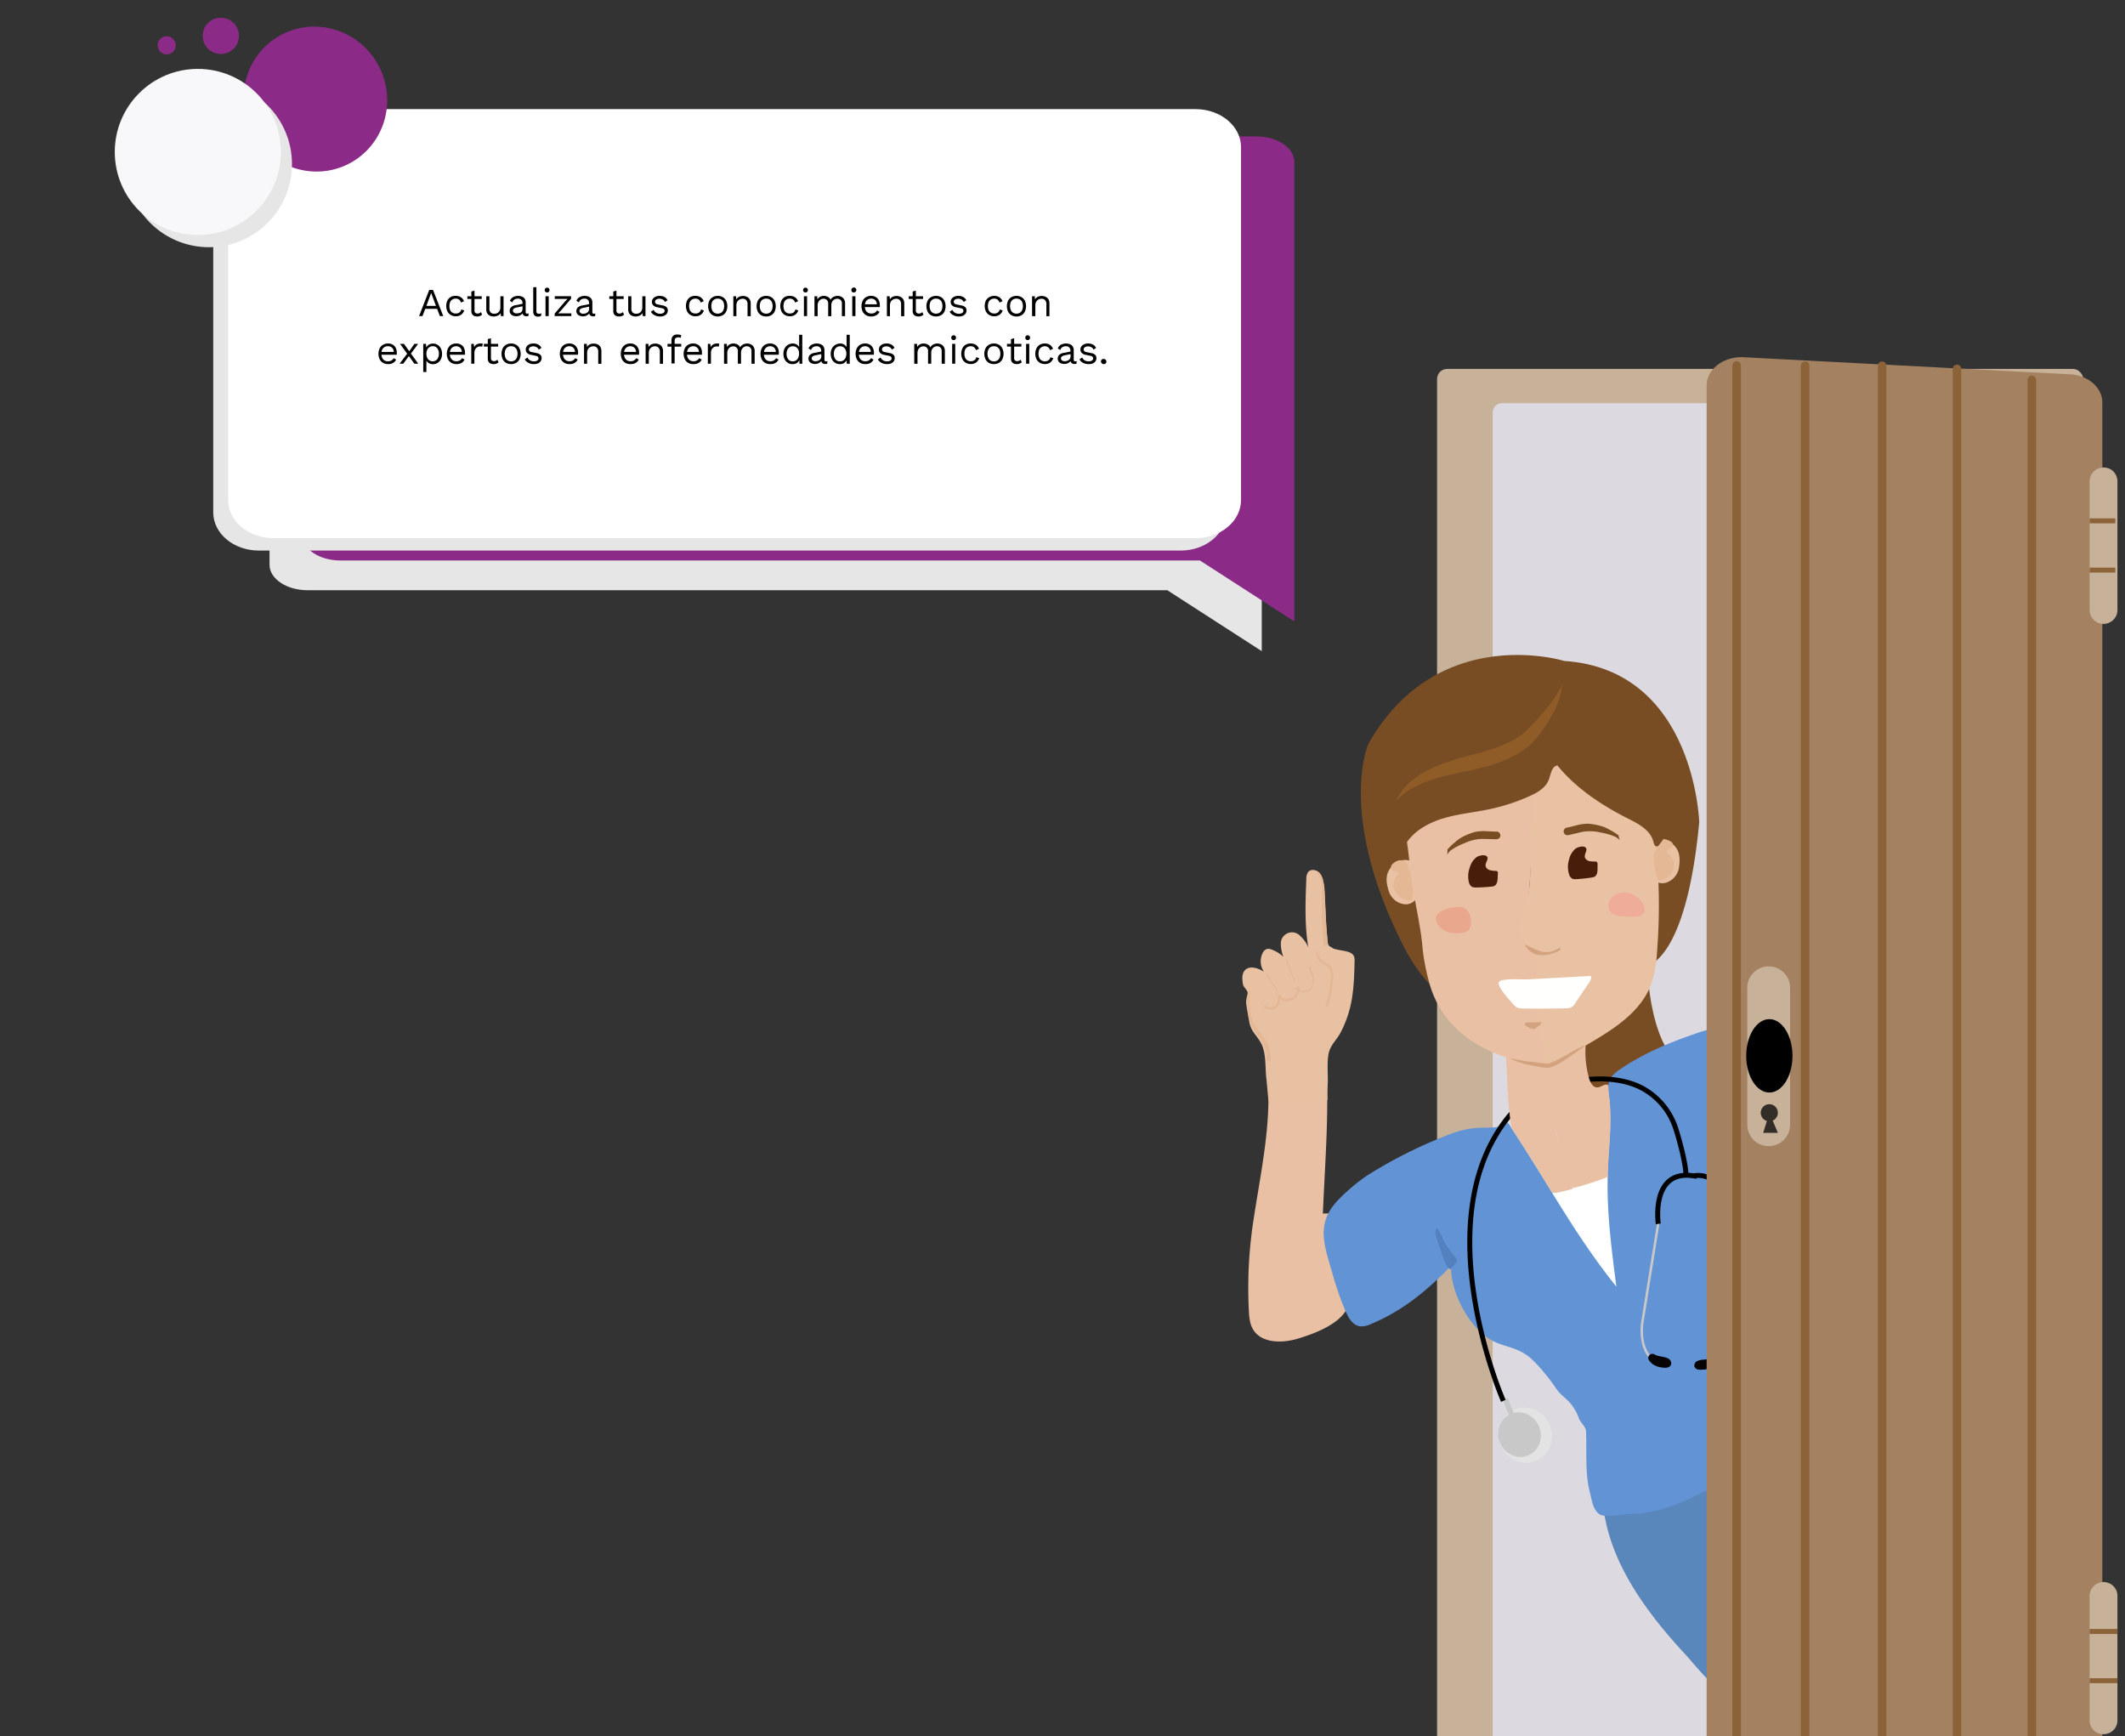 <svg xmlns="http://www.w3.org/2000/svg" xmlns:xlink="http://www.w3.org/1999/xlink" viewBox="0 0 857 700"><rect x="0" y="0" width="857" height="700" fill="#333333" stroke="none"/><defs><style>.cls-1,.cls-10,.cls-16,.cls-17,.cls-30{fill:none;}.cls-2{clip-path:url(#clip-path);}.cls-3{fill:#c7b299;}.cls-4{fill:#dcdae0;}.cls-5{fill:#784d24;}.cls-6{fill:#fff;}.cls-7{fill:#e9c0a3;}.cls-8{fill:#e8c1a3;}.cls-9{fill:#e4b895;}.cls-10{stroke:#e4b895;stroke-linecap:round;}.cls-10,.cls-16,.cls-17,.cls-30{stroke-miterlimit:10;}.cls-11{fill:#5987bb;}.cls-12{fill:#6293d4;}.cls-13{fill:#5381c0;}.cls-14{fill:#e3e3e3;}.cls-15{fill:#c8c8c8;}.cls-16{stroke:#c8c8c8;}.cls-17{stroke:#000;}.cls-17,.cls-30{stroke-width:2px;}.cls-18{fill:#050303;}.cls-19{fill:#e9c1a3;}.cls-20{fill:#8f5b27;}.cls-21{fill:#784d23;}.cls-22{fill:#461e0a;}.cls-23{fill:#d3a37f;}.cls-24{fill:#fffffe;}.cls-25{fill:#e9a78e;}.cls-26{fill:#efad99;}.cls-27{fill:#a38161;}.cls-28{fill:#322d26;}.cls-29{fill:#8c6239;}.cls-30{stroke:#8c6239;}.cls-31{fill:#e6e6e6;}.cls-32{fill:#8c2b87;}.cls-33{fill:#f8f7f9;}.cls-34{isolation:isolate;}.cls-35{fill:#020202;}</style><clipPath id="clip-path"><rect class="cls-1" x="-1" y="-4" width="864" height="706"/></clipPath></defs><g id="Dra_webinar" data-name="Dra webinar"><g class="cls-2"><rect class="cls-3" x="579.56" y="148.76" width="260.58" height="588.46" rx="4.06"/><rect class="cls-4" x="602" y="162.57" width="223.48" height="574.66" rx="3.71"/><path class="cls-5" d="M630.87,266.52s-50.91-15.79-79,33.35c0,0-12.95,28.77,14.57,82.42A65.92,65.92,0,0,0,591,408.68l52.17,31.57,31.58-14s-8.76-7-10.52-36.85c0,0,15.79-1.73,21.06-57.91C685.27,331.45,683.51,270,630.87,266.52Z"/><path class="cls-6" d="M653,472.62a2.84,2.84,0,0,1,1.55-.19c1,.27,1.38,1.45,1.61,2.46a203.31,203.31,0,0,1,4.38,52.53c-13.89-6.75-24.73-18.35-37.31-27.31-2.4-1.73-4.94-3.41-6.38-6C609,480.14,645.27,475,653,472.62Z"/><path class="cls-7" d="M523.08,539.87c-6.33,1.84-14.6,1.72-17.84-4-1.23-2.19-1.45-4.8-1.58-7.31a178.52,178.52,0,0,1,1.59-34.73c2.83-19.61,8.21-42.46,5.62-62.31,8.56-.18,16,1.73,24.16-.86.86,20.71-.72,39.12-1.52,58.67l6.17-.16c1.14,0,4.77,32.07,4.51,35.13C543.46,532.9,530.71,537.62,523.08,539.87Z"/><path class="cls-8" d="M536.37,423.07c1-2.4,2.92-4.18,4.16-6.5,5.09-9.6,5.52-18,5.76-28.86a5.34,5.34,0,0,0-.24-2.1c-1.22-3-7.88-1.77-10-4.23-.87-1-.63-2-.78-3.28-.81-6.9-.54-14.07-1.35-20.94-.2-1.81-.47-3.71-1.65-5.09s-3.59-1.83-4.72-.42a4.66,4.66,0,0,0-.72,2.79c-.36,9.19-.72,18.45.79,27.51a13.65,13.65,0,0,0-3.35-4.67,4.51,4.51,0,0,0-7.71,3.52,15.32,15.32,0,0,0,1,5,13.62,13.62,0,0,0-4.77-2.94,3.36,3.36,0,0,0-1.8-.23,3,3,0,0,0-1.8,1.72,7.4,7.4,0,0,0,.54,7.46c-2.34-1.44-5.65-2.59-7.58-.67-1.43,1.44-1.21,3.77-.86,5.78.2,1.27,2.12,2.46,1.85,3.72-.86,4.09-.86,2.45.69,11.45.79,4.59,4.32,6.24,5.61,10.69,1.14,3.87.81,8.14,1.27,12.15.34,3,.53,5.85.86,8.84.23,1,23.79-.27,23.79-.27-.07-1.91-.05-3.81.07-5.72C535.78,433.85,534.75,426.73,536.37,423.07Z"/><path class="cls-9" d="M534,382.2q-.39-3.81-.65-7.63c-.16-2.55-.33-5.09-.31-7.64s.07-5.13.1-7.64-.25-5.05-1.8-7a.33.33,0,0,1,0-.47h0a.34.34,0,0,1,.48,0,8.56,8.56,0,0,1,1.84,3.5,17.55,17.55,0,0,1,.56,3.88c.12,2.59.17,5.07.33,7.61s.26,5.06.45,7.58.41,5,.68,7.56a.87.87,0,1,1-1.72.19h0Z"/><path class="cls-10" d="M531.58,382.85a6,6,0,0,0,.26,3.37c.86,1.78,3.28,2.28,4.47,3.87a6.75,6.75,0,0,1,.86,4.61,45.18,45.18,0,0,1-2.1,10.86"/><path class="cls-9" d="M528.66,390.08c0,1.17.86,2.29,1.17,3.64a6.51,6.51,0,0,1-.39,4.06,5.36,5.36,0,0,1-.48.92,2.33,2.33,0,0,1-.78.78,4.48,4.48,0,0,1-1,.39,3.7,3.7,0,0,1-1,.21,5.9,5.9,0,0,1-3.84-1.34.3.3,0,0,1,0-.41.29.29,0,0,1,.4,0h0a5.26,5.26,0,0,0,3.46,1.23,3.24,3.24,0,0,0,.86-.19,4.31,4.31,0,0,0,.86-.35,2.94,2.94,0,0,0,1-1.43,5.85,5.85,0,0,0,.32-3.67c-.36-1.22-1.22-2.26-1.42-3.8a.44.44,0,1,1,.87-.11Z"/><path class="cls-8" d="M537.31,382.15a5.45,5.45,0,0,0-5.58.07,1,1,0,0,0-.24.22.78.78,0,0,0-.09.42,11.13,11.13,0,0,0,.27,2.31c1.37-.44,3-.63,4.32-1.07a3.62,3.62,0,0,0,1.19-.53C537.53,383.3,537.35,382.59,537.31,382.15Z"/><path class="cls-11" d="M680.28,667.75c-15.79-17-30.66-36.71-33.65-59.75,17.74-3.29,35.75-6.67,51.92-14.67a164,164,0,0,1,1.32,21.38c.28,15.53.56,31.14-.38,46.68-.22,3.45.17,19.71-3.55,20.3C692.07,682.33,682.74,670.4,680.28,667.75Z"/><path class="cls-12" d="M701.36,594.22c-12.58,5.73-27.06,16.21-44.17,16.26-2.92,0-10,1.73-12.29,0-2.58-2-2.84-5.39-3.66-8.52-2.11-8-1.22-16.6-1.6-24.83-.09-2-2.3-3.45-2.92-5.36a19.75,19.75,0,0,0-2.2-4.32c-2.13-3.39-5-4.51-7.17-7.89s-7.42-9.78-10.52-12.29c-6.27-5.07-11.88-3.75-18.18-8.78-7.54-6-13.81-18.63-13.41-28.07-9.76,9.95-19.32,18-32.17,23.39a9.07,9.07,0,0,1-4.63,1c-3-.46-4.74-3.6-5.92-6.41a124.92,124.92,0,0,1-4.9-14c-3.07-11-6.81-19.39.2-28.42,3-3.84,9.93-9.7,14-12.28A188.15,188.15,0,0,1,585.63,457c11.87-4.39,17.44-.3,22.44-4.39.59.86,1.17,1.73,1.72,2.63,5.76,8.76,11,17.33,16.2,25.77,7.9,12.81,15.87,25.34,25.89,37.8-1.91-14.67-3.84-29.4-3.52-44.19l0-1.86c.36-10.18,1.82-20.39.54-30.49a23.87,23.87,0,0,1-.32-4.05h0a6.89,6.89,0,0,1,.32-1.91c.8-2.59,3.12-4.31,5.33-5.72,8.48-5.63,17.83-9.69,27.45-13.06,3.63-1.28,13.36-5.05,15.79-1.73,1,1.39-.86,3.58,0,5.27,1.16,2.24,1.11,5,2.37,7.19,7.15,12.39,4.32,27.85,6,42.07,1.18,10,4.71,19.7,5.88,29.76C715.45,531.58,695.62,562.92,701.36,594.22Z"/><path class="cls-13" d="M582,507c.61,1.81,1.32,3.75,2.89,4.85l2.4-2.72a1.54,1.54,0,0,0,.43-.74,1.52,1.52,0,0,0-.53-1.13,47,47,0,0,1-4.32-5.81c-.51-.86-2.51-5.84-3.27-6C577.31,495.05,581.49,505.45,582,507Z"/><ellipse class="cls-14" cx="615.18" cy="578.68" rx="10.66" ry="11.2" transform="translate(-170.59 269.02) rotate(-21.74)"/><ellipse class="cls-15" cx="612.81" cy="578.47" rx="8.53" ry="9.07" transform="translate(-170.68 268.13) rotate(-21.74)"/><rect class="cls-15" x="607.39" y="563.85" width="2.13" height="7.46" transform="translate(-166.95 265.74) rotate(-21.74)"/><path class="cls-16" d="M669,491.84l-6.75,42s-1.61,11,5.5,15.36"/><path class="cls-16" d="M695.15,492.05l1.64,43.86s.26,11.49-8,14.78"/><path class="cls-17" d="M606.29,564.85s-31.58-72,1.73-114.06c11.93-15.08,41.27-20.55,56-11a28.33,28.33,0,0,1,11.69,14.94c1.49,4.49,4.13,14.26,4.23,18.91"/><path class="cls-17" d="M668.77,493.5s-3.27-22.16,14.39-19.37c0-.06,13.92-3,12.45,18.64"/><path class="cls-18" d="M687.17,548.25a7.07,7.07,0,0,0-2.68.56,2,2,0,0,0-1.12,2.27,1.91,1.91,0,0,0,1.35,1.12,5.66,5.66,0,0,0,1.79.08,14.33,14.33,0,0,0,3.12-.45,5.32,5.32,0,0,0,2.66-1.61,1.13,1.13,0,0,0,.26-.45c.17-.72-.5-2.27-1.25-2.35a8.55,8.55,0,0,0-2,.51C688.62,548.07,687.87,548.17,687.17,548.25Z"/><path class="cls-18" d="M665.21,548.72a9.91,9.91,0,0,0,1.23,1.28,8.21,8.21,0,0,0,4.06,1.43,5.74,5.74,0,0,0,1.94,0,2.06,2.06,0,0,0,1.48-1.14,2.18,2.18,0,0,0-1.25-2.55c-1.73-.86-3.65-.64-5.37-1.57a1.66,1.66,0,0,0-2.09,2.55Z"/><path class="cls-7" d="M634.41,479.34c-2,.56-4,1.05-6,1.47a5.81,5.81,0,0,1-2.31.16H626c-5.23-8.44-10.44-17-16.2-25.77a46.3,46.3,0,0,1-1-6.09c-.64-6.08-.95-12.21-1.15-18.33,0-1.34-1-7.46.42-8,.56-.22,2.89,1.17,3.55,1.42,1.25.45,2.58.86,3.82,1.35,2.26.86,6.34.49,8.46,1.68.86.51,0,2.44.61,3.23a3.75,3.75,0,0,1,.42.62,6.68,6.68,0,0,1,.72,2.74c.25,2.44.16,4.87.19,7.31a78.14,78.14,0,0,0,4.69,25.64c1.44,4,3.23,7.92,3.81,12.08A4.46,4.46,0,0,1,634.41,479.34Z"/><path class="cls-7" d="M648.43,472.68l0,1.87a118.84,118.84,0,0,1-13.15,4.31,1.2,1.2,0,0,1-.75,0l-.14-.08a1.45,1.45,0,0,1-.44-.63,74.22,74.22,0,0,1-5-15.43c-.51-2.36-.86-4.74-1.54-7.06-.87-3-2.14-6-2.39-9.1a32,32,0,0,1,.11-4.27,71.17,71.17,0,0,0,0-8,14.19,14.19,0,0,0-1.16-3.66c-.61-1.5.72-2.17,1.4-2.59,2-1.14,5-1.46,7.18-2.3,2.39-.93,4.71-3.45,6.95-4.62A39,39,0,0,0,641,435.24c.5,1.46,1.39,3.1,2.94,3.22,1.32.11,2.46-1,3.77-1.13a1,1,0,0,1,.64.12,1.16,1.16,0,0,1,.31.66h0a23,23,0,0,0,.32,4.06C650.25,452.3,648.8,462.5,648.43,472.68Z"/><path class="cls-19" d="M572.49,357.65l-.61-4.31c-.21-1.53-.27-3.18-1.19-4.48-2.55-3.6-7.18-2.06-9.61.77s-2.14,6-1.09,9.33a7.57,7.57,0,0,0,6.19,5.62,4.91,4.91,0,0,0,5.62-3.88v-.13A4.37,4.37,0,0,0,572.49,357.65Z"/><path class="cls-9" d="M569.59,354.28a8.15,8.15,0,0,0-.57-2.54,2.17,2.17,0,0,0-1.1-1.07h-.1a11.78,11.78,0,0,0,0-1.46,2.68,2.68,0,0,0-.4-1.41A2.23,2.23,0,0,0,566,347a4.33,4.33,0,0,0-2.59.15,6.37,6.37,0,0,0-1.81,1.23,1.64,1.64,0,0,0-.53.74,1.41,1.41,0,0,0,0,.95c.23.56.78.92,1.38,1.48h0c.18-.55.36-.53.53-.49h0l.15.08h0a1.29,1.29,0,0,1,.17.16c.14.12.27.25.4.38l.11.12.07.08c.11.13.22.27.32.41l.07.12a6.14,6.14,0,0,0-1.24,1.15,5.23,5.23,0,0,0-1,4.09,7,7,0,0,0,5.94,5.44,1.46,1.46,0,0,0,1.72-1.16h0a30.8,30.8,0,0,0,.19-5.17A21.88,21.88,0,0,0,569.59,354.28Z"/><path class="cls-7" d="M573.72,382.44a84.83,84.83,0,0,0,2.73,13.94,39.82,39.82,0,0,0,14,21.06c7.28,6,17.55,9.79,26.93,11.3a5.08,5.08,0,0,0,2.39,0,27.55,27.55,0,0,1,5.78-.73c1.26-9.77-1.81-24-3.21-33.7-.55-3.88-1.34-7.81-3.32-11.21a34.75,34.75,0,0,1-2.59-4.56c-.91-2.35-.75-5-.57-7.48l2.73-38.91c.41-5.77.8-11.68-.75-17.25a3.46,3.46,0,0,0-1.18-2,3.69,3.69,0,0,0-3-.05q-11.34,3.07-22.56,6.57c-6.68,2.05-15.1,3.45-21.19,6.9-4.36,2.48-3.89,6-3,10.47,1.36,6.75,1.47,12.45,2.51,19.26C570.74,364.45,573.05,373.93,573.72,382.44Z"/><path class="cls-19" d="M618,322.58l-.77,26.74c-.14,5.06-.3,10.18-1.68,15-.86,2.92-2.09,5.73-2.43,8.74s.46,6.41,3,8.13a13.63,13.63,0,0,1,2.38,1.61c1.16,1.24,1.13,3.15,1,4.85a145.93,145.93,0,0,0,3.36,38.25,13,13,0,0,0,1,3c.86,1,2-.79,3.17-1.2A72.51,72.51,0,0,0,640,421.28c10.49-6.1,21.73-13.08,25.93-24.47A47.57,47.57,0,0,0,668.26,384a240.85,240.85,0,0,0-1.06-48.69c-.82-6.63-2.06-13.57-6.29-18.74a30.77,30.77,0,0,0-9.49-7.19,79.57,79.57,0,0,0-22.79-8.22c-4.46-.86-10-1.29-11,4S618.16,317.17,618,322.58Z"/><path class="cls-19" d="M664.66,350.13l-.16-4.39c0-1.53-.27-3.17.41-4.61,1.89-4,6.71-3.27,9.59-.87s3.15,5.56,2.69,9a7.57,7.57,0,0,1-5.13,6.6,4.89,4.89,0,0,1-6.21-2.89v-.13A4.26,4.26,0,0,1,664.66,350.13Z"/><path class="cls-9" d="M667,346.59a8.33,8.33,0,0,1,.13-2.59,1.51,1.51,0,0,1,.92-1.1h.07a12.08,12.08,0,0,1-.25-1.58,2.6,2.6,0,0,1,.14-1.46,2.2,2.2,0,0,1,1.28-1.06,4.35,4.35,0,0,1,2.59-.3,6.55,6.55,0,0,1,2,.87,1.58,1.58,0,0,1,.65.63,1.41,1.41,0,0,1,.16.94,1.5,1.5,0,0,1-1.2,1.15h0a2.76,2.76,0,0,0-.51.16h0l-.13.1h0l-.15.18-.32.45-.09.14-.06.09c-.08.15-.16.3-.23.45l-.06.13a5.87,5.87,0,0,1,1.42.92,5.23,5.23,0,0,1,1.73,3.86,7,7,0,0,1-4.91,6.38,1.47,1.47,0,0,1-1.86-.86,33,33,0,0,1-1.09-5.09A12.08,12.08,0,0,1,667,346.59Z"/><path class="cls-5" d="M556.41,346.23c1.1,2.19,7.65.87,9.49-.74s-.42-2.82.86-4.92C570,335.15,576,331.82,582,330s12.42-2.39,18.6-3.69A78.46,78.46,0,0,0,616.9,321c3.17-1.43,6.49-3.35,7.71-6.6.86-2.24,1.15-5.43,3.5-5.75,7.35,9.14,18.12,16.24,28.57,21.47,4.23,2.11,9,4.68,10.11,9.27.21.86.63,2.06,1.52,1.89a1.65,1.65,0,0,0,.87-.71c3.82-4.94,7.86-10.7,6.74-16.84-1-5.73-6.21-9.65-11-13l-14.29-10a23.69,23.69,0,0,0-7.16-3.86c-3.23-.86-6.65-.36-9.93.29-17,3.4-39.45,5-53.59,15-5,3.53-8.74,9.24-14,12.29-3.18,1.82-4.16,4.75-7,7S556.64,342.62,556.41,346.23Z"/><path class="cls-20" d="M630,276.18a31.17,31.17,0,0,1-3.21,10.49,57.74,57.74,0,0,1-5.85,9.36l-.87,1.08-.95,1.12a12.68,12.68,0,0,1-1,1.07l-1,1a32.91,32.91,0,0,1-4.69,3.45A47.28,47.28,0,0,1,602,308.32c-1.78.55-3.54,1-5.31,1.47s-3.54.82-5.28,1.18c-3.46.71-6.91,1.45-10.23,2.34-6.63,1.83-13.09,4.36-18.18,9.61a22.81,22.81,0,0,1,6.9-8.59,41.14,41.14,0,0,1,9.72-5.52,86.63,86.63,0,0,1,10.43-3.45c3.45-.93,6.85-1.8,10.13-2.84,1.65-.5,3.26-1,4.82-1.67a43.9,43.9,0,0,0,4.53-2.05,36.93,36.93,0,0,0,4.15-2.59c.61-.52,1.28-1,1.85-1.56l.86-.86.93-.92a93.29,93.29,0,0,0,6.9-7.83A50.79,50.79,0,0,0,630,276.18Z"/><path class="cls-21" d="M598.78,335.14a13.15,13.15,0,0,0-2.26.08,11.77,11.77,0,0,0-2,.33,25.56,25.56,0,0,0-5.65,2.45,18.51,18.51,0,0,0-2.21,1.73,22.3,22.3,0,0,0-2.59,2.46.84.84,0,0,0-.32.69,16.49,16.49,0,0,1-.07,1.72,7.28,7.28,0,0,1,1.41-1.72,26,26,0,0,1,5.56-2.9A17.85,17.85,0,0,1,597,338.3c.79-.05,1.58,0,2.37,0l3.51.1a3.67,3.67,0,0,0,1.19-.1,1.45,1.45,0,0,0,1-1.17,1.56,1.56,0,0,0-1.29-1.79,1.24,1.24,0,0,0-.43,0C601.81,335.3,600.29,335.17,598.78,335.14Z"/><path class="cls-21" d="M636.47,332.62a14,14,0,0,1,2.23-.37,11.8,11.8,0,0,1,2.06-.09,25.37,25.37,0,0,1,6,1.26,16.67,16.67,0,0,1,2.51,1.23,24,24,0,0,1,3.07,1.88.84.84,0,0,1,.45.6,15.86,15.86,0,0,0,.42,1.68,7.09,7.09,0,0,0-1.73-1.4,26.92,26.92,0,0,0-6-1.73,18.21,18.21,0,0,0-6.58-.36,23.29,23.29,0,0,0-2.32.48l-3.45.81a3.55,3.55,0,0,1-1.21.14,1.46,1.46,0,0,1-1.2-.95,1.55,1.55,0,0,1,.9-2,1.17,1.17,0,0,1,.41-.1C633.54,333.4,635,333,636.47,332.62Z"/><path class="cls-22" d="M635.41,342.2a7.76,7.76,0,0,0-2.59,4.31,10,10,0,0,0,0,6.12,2.85,2.85,0,0,0,1.36,1.72,3.36,3.36,0,0,0,1.54.15q3.15-.18,6.29-.68a3.92,3.92,0,0,0,1-.28c1.13-.57,1.28-2.1,1.27-3.38v-1.73a1.13,1.13,0,0,0-.27-.86,1.12,1.12,0,0,0-.66-.18,12,12,0,0,1-2.24-.14,2.57,2.57,0,0,1-1.8-1.21c-.74-1.41,1.11-3.12.26-4.17S636.28,341.55,635.41,342.2Z"/><path class="cls-22" d="M595.55,345.57a7.82,7.82,0,0,0-2.78,4.18,10.17,10.17,0,0,0-.34,6.1,2.84,2.84,0,0,0,1.28,1.77,3.46,3.46,0,0,0,1.53.23,60.51,60.51,0,0,0,6.31-.36,3.19,3.19,0,0,0,1-.21c1.17-.52,1.39-2,1.45-3.31l.08-1.73a.81.81,0,0,0-.87-1.07,12,12,0,0,1-2.23-.26,2.55,2.55,0,0,1-1.72-1.31c-.66-1.44,1.27-3.05.49-4.14S596.45,345,595.55,345.57Z"/><path class="cls-23" d="M629.37,382.51a.49.49,0,0,1-.24.56c-.14.09-.27.2-.41.28a7.83,7.83,0,0,1-.91.47c-.62.28-1.27.47-1.91.7a11.41,11.41,0,0,1-4.06.61,7.42,7.42,0,0,1-5.66-2.42A8.42,8.42,0,0,1,615,381a.09.09,0,0,1,0-.12h.07a16.36,16.36,0,0,1,1.79.86c.3.12.57.27.86.41a5.54,5.54,0,0,0,.87.37c.27.11.54.25.82.37s.55.21.86.34a8.82,8.82,0,0,0,.86.31,5.11,5.11,0,0,0,.86.2,8.71,8.71,0,0,0,3.7-.07,6.67,6.67,0,0,0,.86-.28,9.2,9.2,0,0,0,.86-.39c.28-.15.56-.28.87-.43l.42-.22a.5.5,0,0,1,.57,0h0A.2.2,0,0,1,629.37,382.51Z"/><path class="cls-23" d="M639.14,421.83c-2.18,1.47-4.31,3.08-6.49,4.56-1.1.74-2.22,1.48-3.39,2.14a18.21,18.21,0,0,1-3.73,1.77l-.52.16a3.72,3.72,0,0,1-.67.08,6.61,6.61,0,0,1-1.09,0c-.69-.07-1.35-.16-2-.26-1.32-.21-2.59-.47-3.92-.76-.64-.14-1.27-.24-2-.41s-1.3-.35-1.94-.56a38.53,38.53,0,0,1-3.74-1.45.15.15,0,0,1-.08-.2h0a.2.2,0,0,1,.19-.09c1.29.27,2.58.56,3.87.8.65.12,1.29.24,1.92.33l2,.2c1.32.14,2.59.33,3.92.49q1,.13,1.92.21c.31,0,.63.05.87,0a.81.81,0,0,0,.31,0l.44-.12a43.15,43.15,0,0,0,6.9-3.45,71.7,71.7,0,0,1,7.05-3.71.16.16,0,0,1,.21.06.16.16,0,0,1-.06.21h0Z"/><path class="cls-23" d="M618,414.9a1.47,1.47,0,0,0,.78,0,1.72,1.72,0,0,0,.37-.22l.86-.63a4.83,4.83,0,0,0,1.73-1.72c-.1-.17-.34-.18-.54-.17l-3.13.13c-.74,0-2.17-.19-2.83.2C613.84,413.29,617.22,414.75,618,414.9Z"/><path class="cls-24" d="M641.52,393.53c.46.86-.12,1.93-.68,2.75l-5.51,8.14a3.81,3.81,0,0,1-4,2.14q-8.7.22-17.39.09a5.25,5.25,0,0,1-1.88-.26,4.87,4.87,0,0,1-1.84-1.53c-1.07-1.25-6.63-7.13-5.71-8.84s9.54-1,11.44-1.1Z"/><path class="cls-25" d="M579.14,369.75a3.74,3.74,0,0,0,.7,3,7.7,7.7,0,0,0,3.87,3,13.51,13.51,0,0,0,4.94.48c1.36-.06,2.9-.26,3.71-1.36,2-2.72.69-8.56-3-9.1C586.64,365.35,580,366.7,579.14,369.75Z"/><path class="cls-26" d="M649.21,363a4,4,0,0,0,.22,4.53c1.43,1.81,4.05,2,6.35,2.08l2.48.06a8.67,8.67,0,0,0,3-.27,3,3,0,0,0,2-2,3.31,3.31,0,0,0-.17-1.79C661.32,360,652.76,357.41,649.21,363Z"/><path class="cls-27" d="M833.84,738l-131.5,6.89c-7.75,0-14.06-5.1-14.06-11.38V155.38c0-6.28,6.31-11.38,14.06-11.38l131.52,6.89c7.75,0,14,5.09,14,11.38V726.62C847.89,732.9,841.61,738,833.84,738Z"/><path class="cls-3" d="M713.31,462.15a8.61,8.61,0,0,1-8.63-8.61V398a8.63,8.63,0,0,1,17.25,0v55.59A8.61,8.61,0,0,1,713.31,462.15Z"/><path d="M722.9,425.74c0,8.18-4.18,14.8-9.33,14.8s-9.33-6.62-9.33-14.8,4.18-14.8,9.33-14.8S722.9,417.57,722.9,425.74Z"/><path class="cls-3" d="M848.34,251.57a5.61,5.61,0,0,1-5.61-5.61h0V194.44a5.63,5.63,0,0,1,7.17-5.72,5.09,5.09,0,0,1,2,1,5.75,5.75,0,0,1,2.05,4.69V246A5.61,5.61,0,0,1,848.34,251.57Z"/><path class="cls-3" d="M848.21,699.26a5.46,5.46,0,0,1-5.48-5.46V643.5a5.62,5.62,0,0,1,11.22-.43v50.67a5.55,5.55,0,0,1-5.56,5.52Z"/><path class="cls-28" d="M717,448.69a3.45,3.45,0,1,1-3.45-3.45A3.45,3.45,0,0,1,717,448.69Z"/><polygon class="cls-28" points="713.57 448.72 711.08 456.8 717.01 456.8 713.57 448.72"/><path class="cls-29" d="M817.71,737.19V153.25a1.75,1.75,0,0,1,1.16-1.71,1.73,1.73,0,0,1,2.29,1.63V737.26a1.74,1.74,0,0,1-2.29,1.64A1.77,1.77,0,0,1,817.71,737.19Z"/><path class="cls-29" d="M787.51,739.69V148.84a1.75,1.75,0,0,1,1.16-1.71,1.73,1.73,0,0,1,2.29,1.63v591a1.73,1.73,0,0,1-2.29,1.64A1.77,1.77,0,0,1,787.51,739.69Z"/><path class="cls-29" d="M757.31,738.88V147.57a1.76,1.76,0,0,1,1.16-1.71,1.73,1.73,0,0,1,2.29,1.64V739a1.73,1.73,0,0,1-2.29,1.64A1.77,1.77,0,0,1,757.31,738.88Z"/><path class="cls-29" d="M726.25,743.12V147.57a1.76,1.76,0,0,1,1.16-1.71,1.73,1.73,0,0,1,2.29,1.64V743.2a1.73,1.73,0,0,1-2.29,1.63A1.76,1.76,0,0,1,726.25,743.12Z"/><path class="cls-29" d="M698.64,743V147.44a1.76,1.76,0,0,1,1.16-1.71,1.73,1.73,0,0,1,2.29,1.64v595.7a1.73,1.73,0,0,1-2.29,1.64A1.76,1.76,0,0,1,698.64,743Z"/><line class="cls-30" x1="853.95" y1="657.84" x2="842.73" y2="657.84"/><line class="cls-30" x1="853.95" y1="677.69" x2="842.73" y2="677.69"/><line class="cls-30" x1="853.09" y1="210.02" x2="842.73" y2="210.02"/><line class="cls-30" x1="853.09" y1="229.87" x2="842.73" y2="229.87"/><path class="cls-31" d="M124.1,238H470.78l38.08,24.56V77.26C508.86,71.59,502,67,493.47,67H124.1c-8.5,0-15.4,4.59-15.4,10.26V227.74C108.7,233.41,115.6,238,124.1,238Z"/><path class="cls-32" d="M137.24,226H483.92L522,250.57V65.26C522,59.6,515.11,55,506.61,55H137.24c-8.5,0-15.4,4.6-15.4,10.26V215.74C121.88,221.4,128.78,226,137.24,226Z"/><path class="cls-31" d="M476.17,222H104.36C94.22,222,86,215.12,86,206.63V64.37C86,55.88,94.22,49,104.36,49H476.17c10.14,0,18.36,6.88,18.36,15.37V206.63C494.53,215.12,486.31,222,476.17,222Z"/><path class="cls-6" d="M482.14,217H110.33C100.19,217,92,210.12,92,201.63V59.37C92,50.88,100.19,44,110.33,44H482.14c10.14,0,18.36,6.88,18.36,15.37V201.63C500.5,210.12,492.28,217,482.14,217Z"/><ellipse class="cls-32" cx="127.21" cy="39.96" rx="28.82" ry="29.35" transform="translate(-2.94 68.96) rotate(-30)"/><circle class="cls-31" cx="84.26" cy="66.19" r="33.49"/><path class="cls-32" d="M95.39,10.8a7.31,7.31,0,1,1-10-2.67,7.33,7.33,0,0,1,10,2.67Z"/><path class="cls-32" d="M70.39,16.47a3.65,3.65,0,1,1-5-1.34,3.66,3.66,0,0,1,5,1.34Z"/><path class="cls-6" d="M97.61,55.13a3.65,3.65,0,1,1-5-1.34,3.66,3.66,0,0,1,5,1.34Z"/><circle class="cls-33" cx="79.78" cy="61.27" r="33.49"/><g class="cls-34"><g class="cls-34"><path class="cls-35" d="M178.76,127.46H177.4l-1.12-2.93H171.5l-1.12,2.93H169l4.11-10.56h1.52Zm-6.8-4.13h3.86l-1.94-5.2Z"/></g><g class="cls-34"><path class="cls-35" d="M183.84,119.3a3.88,3.88,0,0,1,1.46.26,3.16,3.16,0,0,1,1.1.73,3.76,3.76,0,0,1,.75,1.14l-1.22.57a2.43,2.43,0,0,0-.77-1.17,2.16,2.16,0,0,0-1.36-.41,2.52,2.52,0,0,0-1.37.36,2.26,2.26,0,0,0-.88,1,4.47,4.47,0,0,0,0,3.27,2.23,2.23,0,0,0,.88,1,2.52,2.52,0,0,0,1.37.36,2.71,2.71,0,0,0,1.08-.19,2,2,0,0,0,.76-.56,2.12,2.12,0,0,0,.4-.9l1.19.42a3.77,3.77,0,0,1-.75,1.26,3.17,3.17,0,0,1-1.13.81,3.83,3.83,0,0,1-1.51.28,3.88,3.88,0,0,1-2-.5,3.4,3.4,0,0,1-1.38-1.43,5.22,5.22,0,0,1,0-4.46,3.4,3.4,0,0,1,1.38-1.43A4,4,0,0,1,183.84,119.3Z"/><path class="cls-35" d="M194.28,119.46v1.1h-5.79v-1.1Zm-2.91-2.27v8.06a1.07,1.07,0,0,0,.34.88,1.23,1.23,0,0,0,.86.29,1.78,1.78,0,0,0,.8-.16,2.17,2.17,0,0,0,.61-.43l.45,1.07a2.94,2.94,0,0,1-.87.53,3.25,3.25,0,0,1-1.16.19,3,3,0,0,1-1.14-.21,1.89,1.89,0,0,1-.84-.69,2.3,2.3,0,0,1-.33-1.24v-7.94Z"/><path class="cls-35" d="M199.08,127.62a3.5,3.5,0,0,1-1.44-.29,2.39,2.39,0,0,1-1.11-.93,3.09,3.09,0,0,1-.42-1.69v-5.25h1.28v4.91a2.1,2.1,0,0,0,.53,1.67,2.15,2.15,0,0,0,1.48.46,2.62,2.62,0,0,0,.88-.15,2.12,2.12,0,0,0,.78-.48,2.26,2.26,0,0,0,.54-.84,3.22,3.22,0,0,0,.2-1.22v-4.35h1.28v8H202l-.08-1.21a2.5,2.5,0,0,1-1.12,1A4,4,0,0,1,199.08,127.62Z"/><path class="cls-35" d="M210.73,122.29a1.88,1.88,0,0,0-.48-1.38,1.8,1.8,0,0,0-1.36-.49,2.64,2.64,0,0,0-1.41.36,2.11,2.11,0,0,0-.84,1.16l-1-.64a2.78,2.78,0,0,1,1.18-1.45,4.36,4.36,0,0,1,3.71-.25,2.39,2.39,0,0,1,1.11.89A2.65,2.65,0,0,1,212,122v3.87c0,.38.2.58.61.58a2.33,2.33,0,0,0,.59-.08l-.06,1a1.83,1.83,0,0,1-.83.16,2.07,2.07,0,0,1-.84-.17,1.35,1.35,0,0,1-.57-.54,1.76,1.76,0,0,1-.21-.9v-.16l.32,0a2.11,2.11,0,0,1-.66,1,3.13,3.13,0,0,1-1,.58,3.75,3.75,0,0,1-1.13.18,3.51,3.51,0,0,1-1.31-.24,2.11,2.11,0,0,1-1-.73,2,2,0,0,1-.36-1.2,2,2,0,0,1,.6-1.49,3.26,3.26,0,0,1,1.67-.79l3.17-.62v1l-2.58.53a3.1,3.1,0,0,0-1.17.45,1,1,0,0,0-.38.8,1,1,0,0,0,.39.81,1.73,1.73,0,0,0,1.11.31,3.24,3.24,0,0,0,.89-.12A2.24,2.24,0,0,0,210,126a1.67,1.67,0,0,0,.53-.62,1.91,1.91,0,0,0,.19-.89Z"/><path class="cls-35" d="M216.33,115.78v9.65a1.22,1.22,0,0,0,.23.84,1,1,0,0,0,.72.23,2,2,0,0,0,.52,0,5.18,5.18,0,0,0,.56-.17l-.2,1.12a2.58,2.58,0,0,1-.56.16,3.36,3.36,0,0,1-.63.06,1.83,1.83,0,0,1-1.45-.53,2.38,2.38,0,0,1-.47-1.61v-9.7Z"/><path class="cls-35" d="M220.65,117.92a.9.9,0,0,1-.69-.26,1,1,0,0,1,0-1.39.9.9,0,0,1,.69-.27.94.94,0,0,1,.7.27,1.06,1.06,0,0,1,0,1.39A.94.94,0,0,1,220.65,117.92Zm.64,1.54v8H220v-8Z"/><path class="cls-35" d="M223.69,127.46v-1l4.19-4.92,1-1-1.42,0h-3.73v-1.1h6.58v1l-4.2,4.91-1,1,1.55,0h3.76v1.1Z"/></g><g class="cls-34"><path class="cls-35" d="M237.58,122.29a1.88,1.88,0,0,0-.48-1.38,1.81,1.81,0,0,0-1.36-.49,2.59,2.59,0,0,0-1.41.36,2.08,2.08,0,0,0-.85,1.16l-1-.64a2.82,2.82,0,0,1,1.18-1.45,4.38,4.38,0,0,1,3.72-.25,2.44,2.44,0,0,1,1.11.89,2.73,2.73,0,0,1,.41,1.55v3.87a.52.52,0,0,0,.6.58,2.41,2.41,0,0,0,.6-.08l-.07,1a1.81,1.81,0,0,1-.83.16,2,2,0,0,1-.83-.17,1.32,1.32,0,0,1-.58-.54,1.76,1.76,0,0,1-.21-.9v-.16l.32,0a2,2,0,0,1-.65,1,3.23,3.23,0,0,1-1,.58,3.82,3.82,0,0,1-1.14.18,3.51,3.51,0,0,1-1.31-.24,2.11,2.11,0,0,1-1-.73,2,2,0,0,1-.36-1.2A2,2,0,0,1,233,124a3.3,3.3,0,0,1,1.67-.79l3.17-.62v1l-2.57.53a3,3,0,0,0-1.17.45.94.94,0,0,0-.39.8,1,1,0,0,0,.4.81,1.73,1.73,0,0,0,1.11.31,3.3,3.3,0,0,0,.89-.12,2.34,2.34,0,0,0,.76-.37,1.65,1.65,0,0,0,.52-.62,1.92,1.92,0,0,0,.2-.89Z"/></g><g class="cls-34"><path class="cls-35" d="M251.52,119.46v1.1h-5.79v-1.1Zm-2.91-2.27v8.06a1.07,1.07,0,0,0,.34.88,1.23,1.23,0,0,0,.86.29,1.78,1.78,0,0,0,.8-.16,2.17,2.17,0,0,0,.61-.43l.45,1.07a2.94,2.94,0,0,1-.87.53,3.25,3.25,0,0,1-1.16.19,3,3,0,0,1-1.14-.21,1.89,1.89,0,0,1-.84-.69,2.3,2.3,0,0,1-.33-1.24v-7.94Z"/><path class="cls-35" d="M256.32,127.62a3.5,3.5,0,0,1-1.44-.29,2.39,2.39,0,0,1-1.11-.93,3.09,3.09,0,0,1-.42-1.69v-5.25h1.28v4.91a2.1,2.1,0,0,0,.53,1.67,2.15,2.15,0,0,0,1.48.46,2.62,2.62,0,0,0,.88-.15,2.12,2.12,0,0,0,.78-.48,2.26,2.26,0,0,0,.54-.84,3.22,3.22,0,0,0,.2-1.22v-4.35h1.28v8H259.2l-.08-1.21a2.5,2.5,0,0,1-1.12,1A4,4,0,0,1,256.32,127.62Z"/><path class="cls-35" d="M266.18,127.62a4.57,4.57,0,0,1-2.15-.5,3.47,3.47,0,0,1-1.51-1.4l1.08-.79a2.64,2.64,0,0,0,1,1.15,3.05,3.05,0,0,0,1.64.42,2.3,2.3,0,0,0,1.32-.33,1,1,0,0,0,.48-.85,1,1,0,0,0-.21-.62,1.4,1.4,0,0,0-.83-.41l-1.92-.4a3,3,0,0,1-1.67-.8,2,2,0,0,1-.5-1.39,2.05,2.05,0,0,1,.37-1.2,2.64,2.64,0,0,1,1.08-.87,3.78,3.78,0,0,1,1.64-.33,4.11,4.11,0,0,1,2,.46,2.87,2.87,0,0,1,1.21,1.32l-1.07.7a1.88,1.88,0,0,0-.88-1,2.79,2.79,0,0,0-2.25-.17,1.39,1.39,0,0,0-.62.44,1,1,0,0,0-.22.63,1,1,0,0,0,.24.65,1.46,1.46,0,0,0,.9.42l2,.42a2.81,2.81,0,0,1,1.57.74,1.84,1.84,0,0,1,.44,1.24,2.23,2.23,0,0,1-.4,1.33,2.61,2.61,0,0,1-1.12.87A4.28,4.28,0,0,1,266.18,127.62Z"/><path class="cls-35" d="M280.5,119.3a3.88,3.88,0,0,1,1.46.26,3.16,3.16,0,0,1,1.1.73,3.76,3.76,0,0,1,.75,1.14l-1.21.57a2.44,2.44,0,0,0-.78-1.17,2.15,2.15,0,0,0-1.35-.41,2.56,2.56,0,0,0-1.38.36,2.32,2.32,0,0,0-.88,1,4.61,4.61,0,0,0,0,3.27,2.29,2.29,0,0,0,.88,1,2.56,2.56,0,0,0,1.38.36,2.78,2.78,0,0,0,1.08-.19,2,2,0,0,0,.75-.56,2.13,2.13,0,0,0,.41-.9l1.18.42a3.92,3.92,0,0,1-.74,1.26,3.3,3.3,0,0,1-1.14.81,3.8,3.8,0,0,1-1.51.28,3.91,3.91,0,0,1-2-.5,3.4,3.4,0,0,1-1.38-1.43,5.32,5.32,0,0,1,0-4.46,3.4,3.4,0,0,1,1.38-1.43A4,4,0,0,1,280.5,119.3Z"/><path class="cls-35" d="M289.46,119.3a4,4,0,0,1,2,.5,3.5,3.5,0,0,1,1.37,1.43,5.32,5.32,0,0,1,0,4.46,3.5,3.5,0,0,1-1.37,1.43,4.27,4.27,0,0,1-4,0,3.4,3.4,0,0,1-1.38-1.43,5.32,5.32,0,0,1,0-4.46,3.4,3.4,0,0,1,1.38-1.43A4,4,0,0,1,289.46,119.3Zm0,1.11a2.57,2.57,0,0,0-1.39.36,2.42,2.42,0,0,0-.89,1,4.47,4.47,0,0,0,0,3.27,2.39,2.39,0,0,0,.89,1.06,2.8,2.8,0,0,0,2.78,0,2.39,2.39,0,0,0,.89-1.06,4.47,4.47,0,0,0,0-3.27,2.42,2.42,0,0,0-.89-1A2.57,2.57,0,0,0,289.46,120.41Z"/><path class="cls-35" d="M295.75,127.46v-8h1.12l.11,1.79-.21-.17a2.79,2.79,0,0,1,.69-1,2.54,2.54,0,0,1,1-.56,3.88,3.88,0,0,1,1.18-.18,3.63,3.63,0,0,1,1.56.33,2.6,2.6,0,0,1,1.13,1,3.19,3.19,0,0,1,.43,1.71v5.12h-1.28v-4.67a2.44,2.44,0,0,0-.57-1.85,2,2,0,0,0-1.4-.52,2.65,2.65,0,0,0-1.15.27,2.25,2.25,0,0,0-1,.88,3.11,3.11,0,0,0-.37,1.64v4.25Z"/><path class="cls-35" d="M309,119.3a4,4,0,0,1,2,.5,3.44,3.44,0,0,1,1.37,1.43,5.32,5.32,0,0,1,0,4.46,3.44,3.44,0,0,1-1.37,1.43,3.9,3.9,0,0,1-2,.5,3.93,3.93,0,0,1-2-.5,3.44,3.44,0,0,1-1.37-1.43,5.22,5.22,0,0,1,0-4.46A3.44,3.44,0,0,1,307,119.8,4,4,0,0,1,309,119.3Zm0,1.11a2.59,2.59,0,0,0-1.39.36,2.49,2.49,0,0,0-.89,1,4.47,4.47,0,0,0,0,3.27,2.46,2.46,0,0,0,.89,1.06,2.6,2.6,0,0,0,1.39.37,2.55,2.55,0,0,0,1.39-.37,2.33,2.33,0,0,0,.89-1.06,4.34,4.34,0,0,0,0-3.27,2.35,2.35,0,0,0-.89-1A2.54,2.54,0,0,0,309,120.41Z"/><path class="cls-35" d="M318.56,119.3a3.9,3.9,0,0,1,1.47.26,3.12,3.12,0,0,1,1.09.73,4,4,0,0,1,.76,1.14l-1.22.57a2.38,2.38,0,0,0-.78-1.17,2.11,2.11,0,0,0-1.35-.41,2.52,2.52,0,0,0-1.37.36,2.26,2.26,0,0,0-.88,1,4.47,4.47,0,0,0,0,3.27,2.23,2.23,0,0,0,.88,1,2.52,2.52,0,0,0,1.37.36,2.71,2.71,0,0,0,1.08-.19,1.85,1.85,0,0,0,.75-.56,2,2,0,0,0,.41-.9l1.19.42a3.94,3.94,0,0,1-.75,1.26,3.17,3.17,0,0,1-1.13.81,3.85,3.85,0,0,1-1.52.28,3.93,3.93,0,0,1-2-.5,3.44,3.44,0,0,1-1.37-1.43,5.22,5.22,0,0,1,0-4.46,3.44,3.44,0,0,1,1.37-1.43A4,4,0,0,1,318.56,119.3Z"/><path class="cls-35" d="M324.85,117.92a.9.9,0,0,1-.69-.26,1,1,0,0,1,0-1.39.9.9,0,0,1,.69-.27.94.94,0,0,1,.7.27,1.06,1.06,0,0,1,0,1.39A.94.94,0,0,1,324.85,117.92Zm.64,1.54v8h-1.28v-8Z"/><path class="cls-35" d="M328.47,127.46v-8h1.12l.08,1.25a2.61,2.61,0,0,1,1.12-1.07,3.24,3.24,0,0,1,1.44-.34,3.55,3.55,0,0,1,1.6.38,2.65,2.65,0,0,1,1.15,1.19,2.33,2.33,0,0,1,.72-.89,3.32,3.32,0,0,1,1-.51,3.7,3.7,0,0,1,1.05-.17,3.57,3.57,0,0,1,1.47.32,2.78,2.78,0,0,1,1.14,1,3.07,3.07,0,0,1,.45,1.73v5.12h-1.28v-5a1.78,1.78,0,0,0-1.89-2,2.4,2.4,0,0,0-1.17.3,2.35,2.35,0,0,0-.87.9,3,3,0,0,0-.33,1.46v4.38H334v-5a2,2,0,0,0-.54-1.57,2,2,0,0,0-1.34-.48,2.29,2.29,0,0,0-1.08.28,2.24,2.24,0,0,0-.92.89,3,3,0,0,0-.37,1.6v4.27Z"/><path class="cls-35" d="M344.35,117.92a.9.9,0,0,1-1-1,1,1,0,1,1,1,1Zm.65,1.54v8h-1.29v-8Z"/><path class="cls-35" d="M351.31,127.62a4,4,0,0,1-2-.5,3.4,3.4,0,0,1-1.38-1.43,5.22,5.22,0,0,1,0-4.46,3.42,3.42,0,0,1,1.36-1.43,3.86,3.86,0,0,1,2-.5,3.65,3.65,0,0,1,1.92.48,3.2,3.2,0,0,1,1.2,1.3,4,4,0,0,1,.42,1.85,3.94,3.94,0,0,1,0,.5c0,.15,0,.28,0,.4h-6.47v-1.14h5.91l-.66.13a2.4,2.4,0,0,0-.63-1.78,2.27,2.27,0,0,0-1.66-.62,2.47,2.47,0,0,0-1.35.36,2.38,2.38,0,0,0-.88,1,4.4,4.4,0,0,0,0,3.27,2.33,2.33,0,0,0,.9,1,2.63,2.63,0,0,0,1.4.36,2.73,2.73,0,0,0,1.43-.33,2.53,2.53,0,0,0,.89-.92l1,.59a3.25,3.25,0,0,1-.78,1,3.38,3.38,0,0,1-1.1.62A4.46,4.46,0,0,1,351.31,127.62Z"/></g><g class="cls-34"><path class="cls-35" d="M357.68,127.46v-8h1.12l.12,1.79-.21-.17a2.79,2.79,0,0,1,.69-1,2.47,2.47,0,0,1,1-.56,3.82,3.82,0,0,1,1.17-.18,3.65,3.65,0,0,1,1.57.33,2.66,2.66,0,0,1,1.13,1,3.19,3.19,0,0,1,.42,1.71v5.12h-1.28v-4.67a2.44,2.44,0,0,0-.57-1.85,2,2,0,0,0-1.4-.52,2.72,2.72,0,0,0-1.15.27,2.28,2.28,0,0,0-1,.88,3.11,3.11,0,0,0-.38,1.64v4.25Z"/></g><g class="cls-34"><path class="cls-35" d="M372.27,119.46v1.1h-5.79v-1.1Zm-2.91-2.27v8.06a1.07,1.07,0,0,0,.34.88,1.23,1.23,0,0,0,.86.29,1.78,1.78,0,0,0,.8-.16,2.17,2.17,0,0,0,.61-.43l.45,1.07a2.94,2.94,0,0,1-.87.53,3.25,3.25,0,0,1-1.16.19,3,3,0,0,1-1.14-.21,1.89,1.89,0,0,1-.84-.69,2.3,2.3,0,0,1-.33-1.24v-7.94Z"/><path class="cls-35" d="M377.49,119.3a4,4,0,0,1,2,.5,3.44,3.44,0,0,1,1.37,1.43,5.32,5.32,0,0,1,0,4.46,3.44,3.44,0,0,1-1.37,1.43,4.27,4.27,0,0,1-4,0,3.4,3.4,0,0,1-1.38-1.43,5.32,5.32,0,0,1,0-4.46,3.4,3.4,0,0,1,1.38-1.43A4,4,0,0,1,377.49,119.3Zm0,1.11a2.57,2.57,0,0,0-1.39.36,2.42,2.42,0,0,0-.89,1,4.47,4.47,0,0,0,0,3.27,2.39,2.39,0,0,0,.89,1.06,2.8,2.8,0,0,0,2.78,0,2.39,2.39,0,0,0,.89-1.06,4.47,4.47,0,0,0,0-3.27,2.42,2.42,0,0,0-.89-1A2.57,2.57,0,0,0,377.49,120.41Z"/><path class="cls-35" d="M386.66,127.62a4.57,4.57,0,0,1-2.15-.5,3.56,3.56,0,0,1-1.52-1.4l1.09-.79a2.68,2.68,0,0,0,1,1.15,3.08,3.08,0,0,0,1.64.42,2.31,2.31,0,0,0,1.33-.33,1,1,0,0,0,.48-.85,1,1,0,0,0-.21-.62,1.4,1.4,0,0,0-.83-.41l-1.92-.4a3,3,0,0,1-1.67-.8,2,2,0,0,1-.5-1.39,2.05,2.05,0,0,1,.37-1.2,2.67,2.67,0,0,1,1.07-.87,3.81,3.81,0,0,1,1.64-.33,4.08,4.08,0,0,1,2,.46,2.89,2.89,0,0,1,1.22,1.32l-1.07.7a1.92,1.92,0,0,0-.88-1,2.64,2.64,0,0,0-1.27-.33,2.61,2.61,0,0,0-1,.16,1.39,1.39,0,0,0-.62.44,1,1,0,0,0-.22.63,1,1,0,0,0,.24.65,1.46,1.46,0,0,0,.9.42l2,.42a2.78,2.78,0,0,1,1.56.74,1.8,1.8,0,0,1,.45,1.24,2.23,2.23,0,0,1-.4,1.33,2.67,2.67,0,0,1-1.12.87A4.28,4.28,0,0,1,386.66,127.62Z"/><path class="cls-35" d="M401,119.3a3.88,3.88,0,0,1,1.46.26,3.16,3.16,0,0,1,1.1.73,3.76,3.76,0,0,1,.75,1.14l-1.22.57a2.43,2.43,0,0,0-.77-1.17,2.15,2.15,0,0,0-1.35-.41,2.53,2.53,0,0,0-1.38.36,2.32,2.32,0,0,0-.88,1,4.61,4.61,0,0,0,0,3.27,2.29,2.29,0,0,0,.88,1,2.53,2.53,0,0,0,1.38.36,2.78,2.78,0,0,0,1.08-.19,2,2,0,0,0,.75-.56,2.26,2.26,0,0,0,.41-.9l1.18.42a3.92,3.92,0,0,1-.74,1.26,3.3,3.3,0,0,1-1.14.81,3.8,3.8,0,0,1-1.51.28,3.88,3.88,0,0,1-2-.5,3.4,3.4,0,0,1-1.38-1.43,5.32,5.32,0,0,1,0-4.46A3.4,3.4,0,0,1,399,119.8,4,4,0,0,1,401,119.3Z"/><path class="cls-35" d="M409.94,119.3a4,4,0,0,1,2,.5,3.42,3.42,0,0,1,1.36,1.43,5.22,5.22,0,0,1,0,4.46,3.42,3.42,0,0,1-1.36,1.43,4,4,0,0,1-2,.5,3.88,3.88,0,0,1-2-.5,3.4,3.4,0,0,1-1.38-1.43,5.32,5.32,0,0,1,0-4.46,3.4,3.4,0,0,1,1.38-1.43A4,4,0,0,1,409.94,119.3Zm0,1.11a2.54,2.54,0,0,0-1.39.36,2.42,2.42,0,0,0-.89,1,4.47,4.47,0,0,0,0,3.27,2.39,2.39,0,0,0,.89,1.06,2.8,2.8,0,0,0,2.78,0,2.46,2.46,0,0,0,.89-1.06,4.47,4.47,0,0,0,0-3.27,2.49,2.49,0,0,0-.89-1A2.57,2.57,0,0,0,409.94,120.41Z"/><path class="cls-35" d="M416.22,127.46v-8h1.12l.12,1.79-.21-.17a2.79,2.79,0,0,1,.69-1,2.47,2.47,0,0,1,1-.56,3.86,3.86,0,0,1,1.17-.18,3.65,3.65,0,0,1,1.57.33,2.6,2.6,0,0,1,1.13,1,3.19,3.19,0,0,1,.42,1.71v5.12H422v-4.67a2.44,2.44,0,0,0-.57-1.85,2,2,0,0,0-1.4-.52,2.72,2.72,0,0,0-1.15.27,2.28,2.28,0,0,0-.95.88,3.11,3.11,0,0,0-.38,1.64v4.25Z"/></g><g class="cls-34"><path class="cls-35" d="M156.51,146.82a4.12,4.12,0,0,1-2-.49,3.43,3.43,0,0,1-1.38-1.44,5.22,5.22,0,0,1,0-4.46,3.42,3.42,0,0,1,1.36-1.43,3.9,3.9,0,0,1,2-.5,3.64,3.64,0,0,1,1.91.48,3.18,3.18,0,0,1,1.21,1.31,4,4,0,0,1,.41,1.84c0,.18,0,.35,0,.5a4,4,0,0,1,0,.4h-6.46v-1.14h5.9l-.66.13a2.36,2.36,0,0,0-.63-1.77,2.23,2.23,0,0,0-1.65-.63A2.49,2.49,0,0,0,155,140a2.45,2.45,0,0,0-.88,1,4,4,0,0,0-.31,1.64,3.88,3.88,0,0,0,.32,1.63,2.41,2.41,0,0,0,.91,1.05,2.58,2.58,0,0,0,1.4.36,2.78,2.78,0,0,0,1.43-.33,2.62,2.62,0,0,0,.89-.92l1,.59a3.39,3.39,0,0,1-.77,1,3.43,3.43,0,0,1-1.11.62A4.44,4.44,0,0,1,156.51,146.82Z"/></g><g class="cls-34"><path class="cls-35" d="M168.63,138.66l-3.17,4.27h-.08l-2.75,3.73h-1.49l3.49-4.59h.09l2.4-3.41Zm-5.7,0,2.39,3.34.08.12,3.28,4.54h-1.57l-2.48-3.47-.15-.18-3.15-4.35Z"/><path class="cls-35" d="M170.69,150V138.66h1.12l.11,2-.17-.22a2.72,2.72,0,0,1,.62-1,2.84,2.84,0,0,1,1-.67,3.35,3.35,0,0,1,1.28-.24,3.44,3.44,0,0,1,1.8.5,3.56,3.56,0,0,1,1.32,1.42,4.72,4.72,0,0,1,.5,2.24,4.56,4.56,0,0,1-.51,2.23,3.57,3.57,0,0,1-1.33,1.44,3.54,3.54,0,0,1-1.83.49,3,3,0,0,1-1.73-.49,2.71,2.71,0,0,1-1.07-1.24l.16-.24V150Zm3.79-4.32a2.24,2.24,0,0,0,1.85-.83,3.47,3.47,0,0,0,.67-2.21,3.52,3.52,0,0,0-.65-2.21,2.18,2.18,0,0,0-1.82-.83,2.39,2.39,0,0,0-1.34.38,2.44,2.44,0,0,0-.9,1.05,3.82,3.82,0,0,0-.32,1.61,4,4,0,0,0,.31,1.6,2.52,2.52,0,0,0,.88,1.07A2.34,2.34,0,0,0,174.48,145.7Z"/><path class="cls-35" d="M184.07,146.82a4.12,4.12,0,0,1-2-.49,3.43,3.43,0,0,1-1.38-1.44,5.22,5.22,0,0,1,0-4.46A3.42,3.42,0,0,1,182,139a3.9,3.9,0,0,1,2-.5,3.64,3.64,0,0,1,1.91.48,3.18,3.18,0,0,1,1.21,1.31,4.08,4.08,0,0,1,.41,1.84c0,.18,0,.35,0,.5a4,4,0,0,1,0,.4H181v-1.14h5.9l-.66.13a2.36,2.36,0,0,0-.63-1.77,2.23,2.23,0,0,0-1.65-.63,2.49,2.49,0,0,0-1.36.36,2.38,2.38,0,0,0-.88,1,4,4,0,0,0-.31,1.64,3.88,3.88,0,0,0,.32,1.63,2.35,2.35,0,0,0,.91,1.05,2.58,2.58,0,0,0,1.4.36,2.78,2.78,0,0,0,1.43-.33,2.62,2.62,0,0,0,.89-.92l1,.59a3.39,3.39,0,0,1-.77,1,3.54,3.54,0,0,1-1.11.62A4.44,4.44,0,0,1,184.07,146.82Z"/></g><g class="cls-34"><path class="cls-35" d="M190.06,146.66v-8h1l.18,1.31a2.3,2.3,0,0,1,1-1.1,3.13,3.13,0,0,1,1.58-.37l.46,0a1.29,1.29,0,0,1,.42.13l-.22,1.17a2.22,2.22,0,0,0-.39-.1,4.37,4.37,0,0,0-.59,0,2,2,0,0,0-1,.29,2.2,2.2,0,0,0-.84.87,3,3,0,0,0-.34,1.48v4.32Z"/></g><g class="cls-34"><path class="cls-35" d="M200.91,138.66v1.1h-5.79v-1.1ZM198,136.39v8.06a1.07,1.07,0,0,0,.34.88,1.23,1.23,0,0,0,.86.29,1.78,1.78,0,0,0,.8-.16,2.17,2.17,0,0,0,.61-.43l.45,1.07a2.75,2.75,0,0,1-.87.53,3.25,3.25,0,0,1-1.16.19,3,3,0,0,1-1.14-.21,1.89,1.89,0,0,1-.84-.69,2.3,2.3,0,0,1-.33-1.24v-7.94Z"/><path class="cls-35" d="M206.13,138.5a4,4,0,0,1,2,.5,3.5,3.5,0,0,1,1.37,1.43,5.32,5.32,0,0,1,0,4.46,3.53,3.53,0,0,1-1.37,1.44,4.35,4.35,0,0,1-4,0,3.43,3.43,0,0,1-1.38-1.44,5.32,5.32,0,0,1,0-4.46,3.4,3.4,0,0,1,1.38-1.43A4,4,0,0,1,206.13,138.5Zm0,1.11a2.57,2.57,0,0,0-1.39.36,2.42,2.42,0,0,0-.89,1.05,4.47,4.47,0,0,0,0,3.27,2.39,2.39,0,0,0,.89,1.06,2.8,2.8,0,0,0,2.78,0,2.39,2.39,0,0,0,.89-1.06,4.47,4.47,0,0,0,0-3.27,2.42,2.42,0,0,0-.89-1.05A2.57,2.57,0,0,0,206.13,139.61Z"/><path class="cls-35" d="M215.3,146.82a4.69,4.69,0,0,1-2.15-.49,3.58,3.58,0,0,1-1.52-1.41l1.09-.79a2.76,2.76,0,0,0,1,1.16,3.17,3.17,0,0,0,1.64.41,2.31,2.31,0,0,0,1.33-.33,1,1,0,0,0,.48-.85,1,1,0,0,0-.21-.62,1.4,1.4,0,0,0-.83-.41l-1.92-.4a3,3,0,0,1-1.67-.8,2,2,0,0,1-.5-1.39,2.05,2.05,0,0,1,.37-1.2,2.67,2.67,0,0,1,1.07-.87,3.81,3.81,0,0,1,1.64-.33,4.08,4.08,0,0,1,2,.46,2.89,2.89,0,0,1,1.22,1.32l-1.07.7a1.92,1.92,0,0,0-.88-1,2.64,2.64,0,0,0-1.27-.33,2.61,2.61,0,0,0-1,.16,1.39,1.39,0,0,0-.62.44,1,1,0,0,0-.22.63,1,1,0,0,0,.24.65,1.46,1.46,0,0,0,.9.42l2,.42a2.78,2.78,0,0,1,1.56.74,1.81,1.81,0,0,1,.45,1.25,2.22,2.22,0,0,1-.4,1.32,2.67,2.67,0,0,1-1.12.87A4.28,4.28,0,0,1,215.3,146.82Z"/><path class="cls-35" d="M229.65,146.82a4.12,4.12,0,0,1-2-.49,3.43,3.43,0,0,1-1.38-1.44,5.32,5.32,0,0,1,0-4.46A3.48,3.48,0,0,1,227.6,139a3.9,3.9,0,0,1,2-.5,3.61,3.61,0,0,1,1.91.48,3.18,3.18,0,0,1,1.21,1.31,4,4,0,0,1,.42,1.84c0,.18,0,.35,0,.5a4,4,0,0,1-.05.4h-6.46v-1.14h5.9l-.65.13a2.37,2.37,0,0,0-.64-1.77,2.23,2.23,0,0,0-1.65-.63,2.43,2.43,0,0,0-1.35.36,2.4,2.4,0,0,0-.89,1,4,4,0,0,0-.31,1.64,3.88,3.88,0,0,0,.32,1.63,2.41,2.41,0,0,0,.91,1.05,2.6,2.6,0,0,0,1.4.36,2.78,2.78,0,0,0,1.43-.33,2.62,2.62,0,0,0,.89-.92l1,.59a3.6,3.6,0,0,1-.78,1,3.49,3.49,0,0,1-1.1.62A4.55,4.55,0,0,1,229.65,146.82Z"/><path class="cls-35" d="M235.54,146.66v-8h1.12l.11,1.79-.21-.17a2.67,2.67,0,0,1,.69-1,2.44,2.44,0,0,1,1-.57,3.86,3.86,0,0,1,1.17-.18,3.65,3.65,0,0,1,1.57.33,2.6,2.6,0,0,1,1.13,1,3.19,3.19,0,0,1,.42,1.71v5.12h-1.28V142a2.44,2.44,0,0,0-.56-1.85,2,2,0,0,0-1.4-.52,2.65,2.65,0,0,0-1.15.27,2.25,2.25,0,0,0-1,.88,3.11,3.11,0,0,0-.37,1.64v4.25Z"/><path class="cls-35" d="M254.24,146.82a4.06,4.06,0,0,1-2-.49,3.39,3.39,0,0,1-1.39-1.44,5.32,5.32,0,0,1,0-4.46,3.48,3.48,0,0,1,1.36-1.43,3.9,3.9,0,0,1,2-.5,3.61,3.61,0,0,1,1.91.48,3.18,3.18,0,0,1,1.21,1.31,4,4,0,0,1,.42,1.84c0,.18,0,.35,0,.5a4,4,0,0,1-.05.4h-6.46v-1.14h5.9l-.65.13a2.36,2.36,0,0,0-.63-1.77,2.27,2.27,0,0,0-1.66-.63,2.47,2.47,0,0,0-1.35.36,2.32,2.32,0,0,0-.88,1,3.87,3.87,0,0,0-.32,1.64,3.73,3.73,0,0,0,.33,1.63,2.33,2.33,0,0,0,.9,1.05,2.63,2.63,0,0,0,1.4.36,2.75,2.75,0,0,0,1.43-.33,2.62,2.62,0,0,0,.89-.92l1,.59a3.42,3.42,0,0,1-.78,1,3.38,3.38,0,0,1-1.1.62A4.51,4.51,0,0,1,254.24,146.82Z"/></g><g class="cls-34"><path class="cls-35" d="M260.38,146.66v-8h1.12l.12,1.79-.21-.17a2.67,2.67,0,0,1,.69-1,2.38,2.38,0,0,1,1-.57,3.82,3.82,0,0,1,1.17-.18,3.65,3.65,0,0,1,1.57.33,2.66,2.66,0,0,1,1.13,1,3.19,3.19,0,0,1,.42,1.71v5.12h-1.28V142a2.44,2.44,0,0,0-.57-1.85,2,2,0,0,0-1.4-.52,2.72,2.72,0,0,0-1.15.27,2.28,2.28,0,0,0-.95.88,3.11,3.11,0,0,0-.38,1.64v4.25Z"/></g><g class="cls-34"><path class="cls-35" d="M274.75,138.66v1.1H269.2v-1.1Zm-1.33-3.76a2.9,2.9,0,0,1,.79.1,1.38,1.38,0,0,1,.57.27l-.33,1a1.33,1.33,0,0,0-.42-.19,2.57,2.57,0,0,0-.5-.05,1.61,1.61,0,0,0-1.07.33,1.32,1.32,0,0,0-.38,1v9.21H270.8v-9.34a2.8,2.8,0,0,1,.16-1,2,2,0,0,1,.49-.77,2.09,2.09,0,0,1,.82-.49A3.35,3.35,0,0,1,273.42,134.9Z"/></g><g class="cls-34"><path class="cls-35" d="M279.58,146.82a4.12,4.12,0,0,1-2-.49,3.43,3.43,0,0,1-1.38-1.44,5.22,5.22,0,0,1,0-4.46,3.42,3.42,0,0,1,1.36-1.43,3.9,3.9,0,0,1,2-.5,3.64,3.64,0,0,1,1.91.48,3.18,3.18,0,0,1,1.21,1.31,4,4,0,0,1,.41,1.84c0,.18,0,.35,0,.5a4,4,0,0,1,0,.4h-6.46v-1.14h5.9l-.66.13a2.36,2.36,0,0,0-.63-1.77,2.23,2.23,0,0,0-1.65-.63,2.49,2.49,0,0,0-1.36.36,2.45,2.45,0,0,0-.88,1,4,4,0,0,0-.31,1.64,3.88,3.88,0,0,0,.32,1.63,2.41,2.41,0,0,0,.91,1.05,2.6,2.6,0,0,0,1.4.36,2.78,2.78,0,0,0,1.43-.33,2.62,2.62,0,0,0,.89-.92l1,.59a3.39,3.39,0,0,1-.77,1,3.43,3.43,0,0,1-1.11.62A4.44,4.44,0,0,1,279.58,146.82Z"/><path class="cls-35" d="M285.47,146.66v-8h1l.17,1.31a2.32,2.32,0,0,1,1-1.1,3.07,3.07,0,0,1,1.57-.37l.46,0a1.29,1.29,0,0,1,.42.13l-.22,1.17a2.22,2.22,0,0,0-.39-.1,4.27,4.27,0,0,0-.59,0,2,2,0,0,0-1,.29,2.35,2.35,0,0,0-.84.87,3,3,0,0,0-.33,1.48v4.32Z"/><path class="cls-35" d="M292,146.66v-8h1.12l.08,1.25a2.64,2.64,0,0,1,1.13-1.07,3.2,3.2,0,0,1,1.43-.34,3.52,3.52,0,0,1,1.6.38,2.67,2.67,0,0,1,1.16,1.19,2.33,2.33,0,0,1,.72-.89,3.21,3.21,0,0,1,1-.51,3.7,3.7,0,0,1,1.05-.17,3.49,3.49,0,0,1,1.46.32,2.74,2.74,0,0,1,1.15,1,3.07,3.07,0,0,1,.45,1.73v5.12h-1.28v-5a2,2,0,0,0-.55-1.57,2,2,0,0,0-1.34-.48,2.26,2.26,0,0,0-2,1.2,3,3,0,0,0-.33,1.46v4.38h-1.28v-5a1.78,1.78,0,0,0-1.89-2,2.35,2.35,0,0,0-1.08.28,2.3,2.3,0,0,0-.92.89,3.1,3.1,0,0,0-.37,1.6v4.27Z"/><path class="cls-35" d="M310.59,146.82a4.09,4.09,0,0,1-2-.49,3.43,3.43,0,0,1-1.38-1.44,5.22,5.22,0,0,1,0-4.46,3.42,3.42,0,0,1,1.36-1.43,3.87,3.87,0,0,1,2-.5,3.64,3.64,0,0,1,1.91.48,3.18,3.18,0,0,1,1.21,1.31,4.08,4.08,0,0,1,.41,1.84c0,.18,0,.35,0,.5s0,.28,0,.4h-6.47v-1.14h5.91l-.66.13a2.36,2.36,0,0,0-.63-1.77,2.24,2.24,0,0,0-1.66-.63,2.47,2.47,0,0,0-1.35.36,2.38,2.38,0,0,0-.88,1,4.4,4.4,0,0,0,0,3.27,2.33,2.33,0,0,0,.9,1.05,2.63,2.63,0,0,0,1.4.36,2.79,2.79,0,0,0,1.44-.33,2.59,2.59,0,0,0,.88-.92l1,.59a3.39,3.39,0,0,1-.77,1,3.54,3.54,0,0,1-1.11.62A4.44,4.44,0,0,1,310.59,146.82Z"/><path class="cls-35" d="M319.59,146.82a3.47,3.47,0,0,1-3.15-1.93,4.68,4.68,0,0,1-.49-2.23,4.48,4.48,0,0,1,.52-2.25,3.68,3.68,0,0,1,1.4-1.42,3.63,3.63,0,0,1,1.85-.49,2.91,2.91,0,0,1,1.72.51,2.42,2.42,0,0,1,1,1.36l-.16.12V135h1.28v11.68h-1.12l-.11-1.93.17-.1a2.28,2.28,0,0,1-.53,1.19,2.81,2.81,0,0,1-1,.75A3.39,3.39,0,0,1,319.59,146.82Zm.13-1.12a2.39,2.39,0,0,0,1.34-.38,2.5,2.5,0,0,0,.88-1.1,4.08,4.08,0,0,0,.31-1.67,3.61,3.61,0,0,0-.31-1.57,2.4,2.4,0,0,0-.87-1,2.34,2.34,0,0,0-1.28-.35,2.3,2.3,0,0,0-1.89.83,3.41,3.41,0,0,0-.67,2.21,3.46,3.46,0,0,0,.65,2.21A2.22,2.22,0,0,0,319.72,145.7Z"/><path class="cls-35" d="M331.18,141.49a1.88,1.88,0,0,0-.48-1.38,1.81,1.81,0,0,0-1.36-.49,2.59,2.59,0,0,0-1.41.36,2.08,2.08,0,0,0-.85,1.16l-1-.64a2.8,2.8,0,0,1,1.19-1.45,4.36,4.36,0,0,1,3.71-.25,2.45,2.45,0,0,1,1.11.89,2.73,2.73,0,0,1,.41,1.55v3.87c0,.38.2.58.61.58a2.33,2.33,0,0,0,.59-.08l-.07,1a1.81,1.81,0,0,1-.83.16,2,2,0,0,1-.83-.17,1.32,1.32,0,0,1-.58-.54,1.76,1.76,0,0,1-.2-.9V145l.32,0a2.11,2.11,0,0,1-.66,1,3.23,3.23,0,0,1-1,.58,3.77,3.77,0,0,1-1.14.18,3.55,3.55,0,0,1-1.31-.24,2.16,2.16,0,0,1-1-.73,2.15,2.15,0,0,1,.24-2.68,3.23,3.23,0,0,1,1.68-.8l3.16-.62v1.05l-2.57.53a3,3,0,0,0-1.17.45.93.93,0,0,0-.38.8,1,1,0,0,0,.39.81,1.73,1.73,0,0,0,1.11.31,3.24,3.24,0,0,0,.89-.12,2.34,2.34,0,0,0,.76-.37,1.77,1.77,0,0,0,.53-.62,2,2,0,0,0,.19-.89Z"/><path class="cls-35" d="M338.68,146.82a3.47,3.47,0,0,1-3.15-1.93,4.68,4.68,0,0,1-.5-2.23,4.48,4.48,0,0,1,.53-2.25A3.65,3.65,0,0,1,337,139a3.7,3.7,0,0,1,1.86-.49,2.93,2.93,0,0,1,1.72.51,2.47,2.47,0,0,1,1,1.36l-.16.12V135h1.28v11.68H341.5l-.12-1.93.18-.1a2.28,2.28,0,0,1-.53,1.19,2.89,2.89,0,0,1-1,.75A3.43,3.43,0,0,1,338.68,146.82Zm.13-1.12a2.34,2.34,0,0,0,1.33-.38,2.51,2.51,0,0,0,.89-1.1,4.25,4.25,0,0,0,.31-1.67A3.76,3.76,0,0,0,341,141a2.28,2.28,0,0,0-2.16-1.36,2.28,2.28,0,0,0-1.88.83,3.41,3.41,0,0,0-.68,2.21,3.46,3.46,0,0,0,.66,2.21A2.22,2.22,0,0,0,338.81,145.7Z"/><path class="cls-35" d="M348.94,146.82a4.09,4.09,0,0,1-2-.49,3.43,3.43,0,0,1-1.38-1.44,5.22,5.22,0,0,1,0-4.46,3.42,3.42,0,0,1,1.36-1.43,3.87,3.87,0,0,1,2-.5,3.64,3.64,0,0,1,1.91.48,3.18,3.18,0,0,1,1.21,1.31,4.08,4.08,0,0,1,.41,1.84c0,.18,0,.35,0,.5a4,4,0,0,1-.05.4h-6.46v-1.14h5.9l-.66.13a2.36,2.36,0,0,0-.63-1.77,2.23,2.23,0,0,0-1.65-.63,2.49,2.49,0,0,0-1.36.36,2.38,2.38,0,0,0-.88,1,4.4,4.4,0,0,0,0,3.27,2.39,2.39,0,0,0,.9,1.05,2.64,2.64,0,0,0,1.41.36,2.78,2.78,0,0,0,1.43-.33,2.62,2.62,0,0,0,.89-.92l1,.59a3.39,3.39,0,0,1-.77,1,3.54,3.54,0,0,1-1.11.62A4.44,4.44,0,0,1,348.94,146.82Z"/><path class="cls-35" d="M357.71,146.82a4.76,4.76,0,0,1-2.16-.49,3.55,3.55,0,0,1-1.51-1.41l1.09-.79a2.7,2.7,0,0,0,1,1.16,3.14,3.14,0,0,0,1.64.41,2.31,2.31,0,0,0,1.33-.33,1,1,0,0,0,.48-.85,1,1,0,0,0-.22-.62,1.37,1.37,0,0,0-.82-.41l-1.92-.4a2.94,2.94,0,0,1-1.67-.8,2,2,0,0,1-.51-1.39,2.06,2.06,0,0,1,.38-1.2,2.67,2.67,0,0,1,1.07-.87,3.78,3.78,0,0,1,1.64-.33,4.08,4.08,0,0,1,2,.46,2.89,2.89,0,0,1,1.22,1.32l-1.07.7a2,2,0,0,0-.88-1,2.64,2.64,0,0,0-1.27-.33,2.61,2.61,0,0,0-1,.16,1.43,1.43,0,0,0-.63.44,1,1,0,0,0-.21.63,1,1,0,0,0,.24.65,1.46,1.46,0,0,0,.89.42l2,.42a2.78,2.78,0,0,1,1.57.74,1.81,1.81,0,0,1,.45,1.25,2.22,2.22,0,0,1-.4,1.32,2.67,2.67,0,0,1-1.12.87A4.31,4.31,0,0,1,357.71,146.82Z"/><path class="cls-35" d="M368.71,146.66v-8h1.12l.08,1.25a2.64,2.64,0,0,1,1.13-1.07,3.16,3.16,0,0,1,1.43-.34,3.52,3.52,0,0,1,1.6.38,2.67,2.67,0,0,1,1.16,1.19,2.33,2.33,0,0,1,.72-.89,3.1,3.1,0,0,1,1-.51,3.7,3.7,0,0,1,1.05-.17,3.49,3.49,0,0,1,1.46.32,2.74,2.74,0,0,1,1.15,1,3.07,3.07,0,0,1,.45,1.73v5.12h-1.28v-5a2,2,0,0,0-.55-1.57,2,2,0,0,0-1.34-.48,2.26,2.26,0,0,0-2,1.2,3,3,0,0,0-.33,1.46v4.38h-1.28v-5a1.78,1.78,0,0,0-1.89-2,2.35,2.35,0,0,0-1.08.28,2.3,2.3,0,0,0-.92.89,3.1,3.1,0,0,0-.37,1.6v4.27Z"/><path class="cls-35" d="M384.6,137.12a.9.9,0,0,1-.69-.26.92.92,0,0,1-.27-.69.94.94,0,0,1,.27-.7.9.9,0,0,1,.69-.26.94.94,0,0,1,.7.26,1,1,0,0,1,.26.7,1,1,0,0,1-.26.69A.94.94,0,0,1,384.6,137.12Zm.64,1.54v8H384v-8Z"/><path class="cls-35" d="M391.53,138.5a3.88,3.88,0,0,1,1.46.26,3.16,3.16,0,0,1,1.1.73,3.76,3.76,0,0,1,.75,1.14l-1.22.58a2.35,2.35,0,0,0-.77-1.18,2.15,2.15,0,0,0-1.35-.41,2.53,2.53,0,0,0-1.38.36,2.32,2.32,0,0,0-.88,1,4.61,4.61,0,0,0,0,3.27,2.29,2.29,0,0,0,.88,1.05,2.53,2.53,0,0,0,1.38.36,2.78,2.78,0,0,0,1.08-.19,2,2,0,0,0,.75-.56,2.13,2.13,0,0,0,.41-.9l1.18.42a3.92,3.92,0,0,1-.74,1.26,3.3,3.3,0,0,1-1.14.81,3.8,3.8,0,0,1-1.51.28,4,4,0,0,1-2-.49,3.43,3.43,0,0,1-1.38-1.44,5.32,5.32,0,0,1,0-4.46,3.4,3.4,0,0,1,1.38-1.43A4,4,0,0,1,391.53,138.5Z"/></g><g class="cls-34"><path class="cls-35" d="M400.85,138.5a4,4,0,0,1,2,.5,3.44,3.44,0,0,1,1.37,1.43,5.22,5.22,0,0,1,0,4.46,3.47,3.47,0,0,1-1.37,1.44,4.33,4.33,0,0,1-4,0,3.43,3.43,0,0,1-1.38-1.44,5.22,5.22,0,0,1,0-4.46,3.4,3.4,0,0,1,1.38-1.43A4,4,0,0,1,400.85,138.5Zm0,1.11a2.6,2.6,0,0,0-1.4.36,2.4,2.4,0,0,0-.88,1.05,4.34,4.34,0,0,0,0,3.27,2.37,2.37,0,0,0,.88,1.06,2.81,2.81,0,0,0,2.79,0,2.46,2.46,0,0,0,.89-1.06,4.47,4.47,0,0,0,0-3.27,2.49,2.49,0,0,0-.89-1.05A2.59,2.59,0,0,0,400.85,139.61Z"/></g><g class="cls-34"><path class="cls-35" d="M411.91,138.66v1.1h-5.79v-1.1ZM409,136.39v8.06a1.07,1.07,0,0,0,.34.88,1.23,1.23,0,0,0,.86.29,1.78,1.78,0,0,0,.8-.16,2.17,2.17,0,0,0,.61-.43l.45,1.07a2.75,2.75,0,0,1-.87.53,3.25,3.25,0,0,1-1.16.19,3,3,0,0,1-1.14-.21,1.89,1.89,0,0,1-.84-.69,2.3,2.3,0,0,1-.33-1.24v-7.94Z"/><path class="cls-35" d="M414.46,137.12a.94.94,0,0,1-.7-.26,1,1,0,0,1-.26-.69,1,1,0,0,1,.26-.7.94.94,0,0,1,.7-.26.9.9,0,0,1,.69.26.94.94,0,0,1,.27.7.92.92,0,0,1-.27.69A.9.9,0,0,1,414.46,137.12Zm.64,1.54v8h-1.28v-8Z"/><path class="cls-35" d="M421.39,138.5a3.88,3.88,0,0,1,1.46.26,3.16,3.16,0,0,1,1.1.73,4,4,0,0,1,.75,1.14l-1.22.58a2.42,2.42,0,0,0-.77-1.18,2.16,2.16,0,0,0-1.36-.41A2.52,2.52,0,0,0,420,140a2.26,2.26,0,0,0-.88,1,4.47,4.47,0,0,0,0,3.27,2.23,2.23,0,0,0,.88,1.05,2.52,2.52,0,0,0,1.37.36,2.71,2.71,0,0,0,1.08-.19,2,2,0,0,0,.76-.56,2.12,2.12,0,0,0,.4-.9l1.19.42a3.77,3.77,0,0,1-.75,1.26,3.17,3.17,0,0,1-1.13.81,3.8,3.8,0,0,1-1.51.28,4,4,0,0,1-2-.49,3.43,3.43,0,0,1-1.38-1.44,5.22,5.22,0,0,1,0-4.46,3.4,3.4,0,0,1,1.38-1.43A4,4,0,0,1,421.39,138.5Z"/><path class="cls-35" d="M431.71,141.49a1.88,1.88,0,0,0-.48-1.38,1.81,1.81,0,0,0-1.36-.49,2.59,2.59,0,0,0-1.41.36,2.08,2.08,0,0,0-.85,1.16l-1-.64a2.82,2.82,0,0,1,1.18-1.45,4.38,4.38,0,0,1,3.72-.25,2.51,2.51,0,0,1,1.11.89,2.73,2.73,0,0,1,.41,1.55v3.87a.52.52,0,0,0,.6.58,2.41,2.41,0,0,0,.6-.08l-.07,1a1.81,1.81,0,0,1-.83.16,2,2,0,0,1-.83-.17,1.32,1.32,0,0,1-.58-.54,1.76,1.76,0,0,1-.21-.9V145l.32,0a2,2,0,0,1-.65,1,3.23,3.23,0,0,1-1,.58,3.82,3.82,0,0,1-1.14.18,3.51,3.51,0,0,1-1.31-.24,2.11,2.11,0,0,1-1-.73,2.15,2.15,0,0,1,.24-2.68,3.23,3.23,0,0,1,1.67-.8l3.17-.62v1.05l-2.57.53a3,3,0,0,0-1.17.45.94.94,0,0,0-.39.8,1,1,0,0,0,.4.81,1.73,1.73,0,0,0,1.11.31,3.3,3.3,0,0,0,.89-.12,2.34,2.34,0,0,0,.76-.37,1.65,1.65,0,0,0,.52-.62,1.92,1.92,0,0,0,.2-.89Z"/><path class="cls-35" d="M439,146.82a4.69,4.69,0,0,1-2.15-.49,3.5,3.5,0,0,1-1.51-1.41l1.08-.79a2.72,2.72,0,0,0,1,1.16,3.14,3.14,0,0,0,1.64.41,2.3,2.3,0,0,0,1.32-.33,1,1,0,0,0,.48-.85,1,1,0,0,0-.21-.62,1.4,1.4,0,0,0-.83-.41l-1.92-.4a3,3,0,0,1-1.67-.8,2,2,0,0,1-.5-1.39,2.05,2.05,0,0,1,.37-1.2,2.64,2.64,0,0,1,1.08-.87,3.78,3.78,0,0,1,1.64-.33,4.13,4.13,0,0,1,2,.46,2.92,2.92,0,0,1,1.21,1.32L441,141a1.92,1.92,0,0,0-.88-1,2.79,2.79,0,0,0-2.25-.17,1.39,1.39,0,0,0-.62.44,1,1,0,0,0-.22.63,1,1,0,0,0,.24.65,1.46,1.46,0,0,0,.9.42l2,.42a2.81,2.81,0,0,1,1.57.74,1.85,1.85,0,0,1,.44,1.25,2.22,2.22,0,0,1-.4,1.32,2.61,2.61,0,0,1-1.12.87A4.28,4.28,0,0,1,439,146.82Z"/><path class="cls-35" d="M445.16,144.74a1.06,1.06,0,0,1,.75,1.79,1.11,1.11,0,0,1-1.5,0,1,1,0,0,1,.75-1.79Z"/></g></g><path class="cls-10" d="M523.53,398.37A4.66,4.66,0,0,1,522,402.2a4.54,4.54,0,0,1-4,.94,2.68,2.68,0,0,1-1.77-1.25"/><path class="cls-10" d="M515.92,401.52l-.21,1.72a5.56,5.56,0,0,1-.42,1.8,3,3,0,0,1-2.4,1.58,3.86,3.86,0,0,1-2.79-.86"/><path class="cls-9" d="M511.08,392.53l4.49,7.36a.22.22,0,0,1-.08.31.23.23,0,0,1-.31-.08h0l-4.65-7.24h0a.33.33,0,0,1,.16-.43.34.34,0,0,1,.39.08Z"/><path class="cls-9" d="M519.38,387.32a7.86,7.86,0,0,0,.49,2.09c.26.67.58,1.37.86,2.06l1.78,4.15a.15.15,0,0,1-.08.2h0a.13.13,0,0,1-.19-.07h0l-1.94-4.07c-.33-.69-.65-1.33-1-2.05a9,9,0,0,1-.6-2.28A.32.32,0,0,1,519,387h0a.33.33,0,0,1,.36.29h0Z"/><path class="cls-9" d="M504.16,400.15a23.15,23.15,0,0,0-.05,7.1,17.58,17.58,0,0,0,2.26,6.59c1.24,2,3,3.67,4.25,5.93a15,15,0,0,1,1.9,7.32h0a.87.87,0,0,1-1.73,0h0a13.24,13.24,0,0,0-1.49-6.62c-1-2.06-2.71-3.81-4-6a18.37,18.37,0,0,1-2.16-7.11,23.91,23.91,0,0,1,.31-7.36.36.36,0,0,1,.43-.29.37.37,0,0,1,.29.42Z"/></g></g></svg>